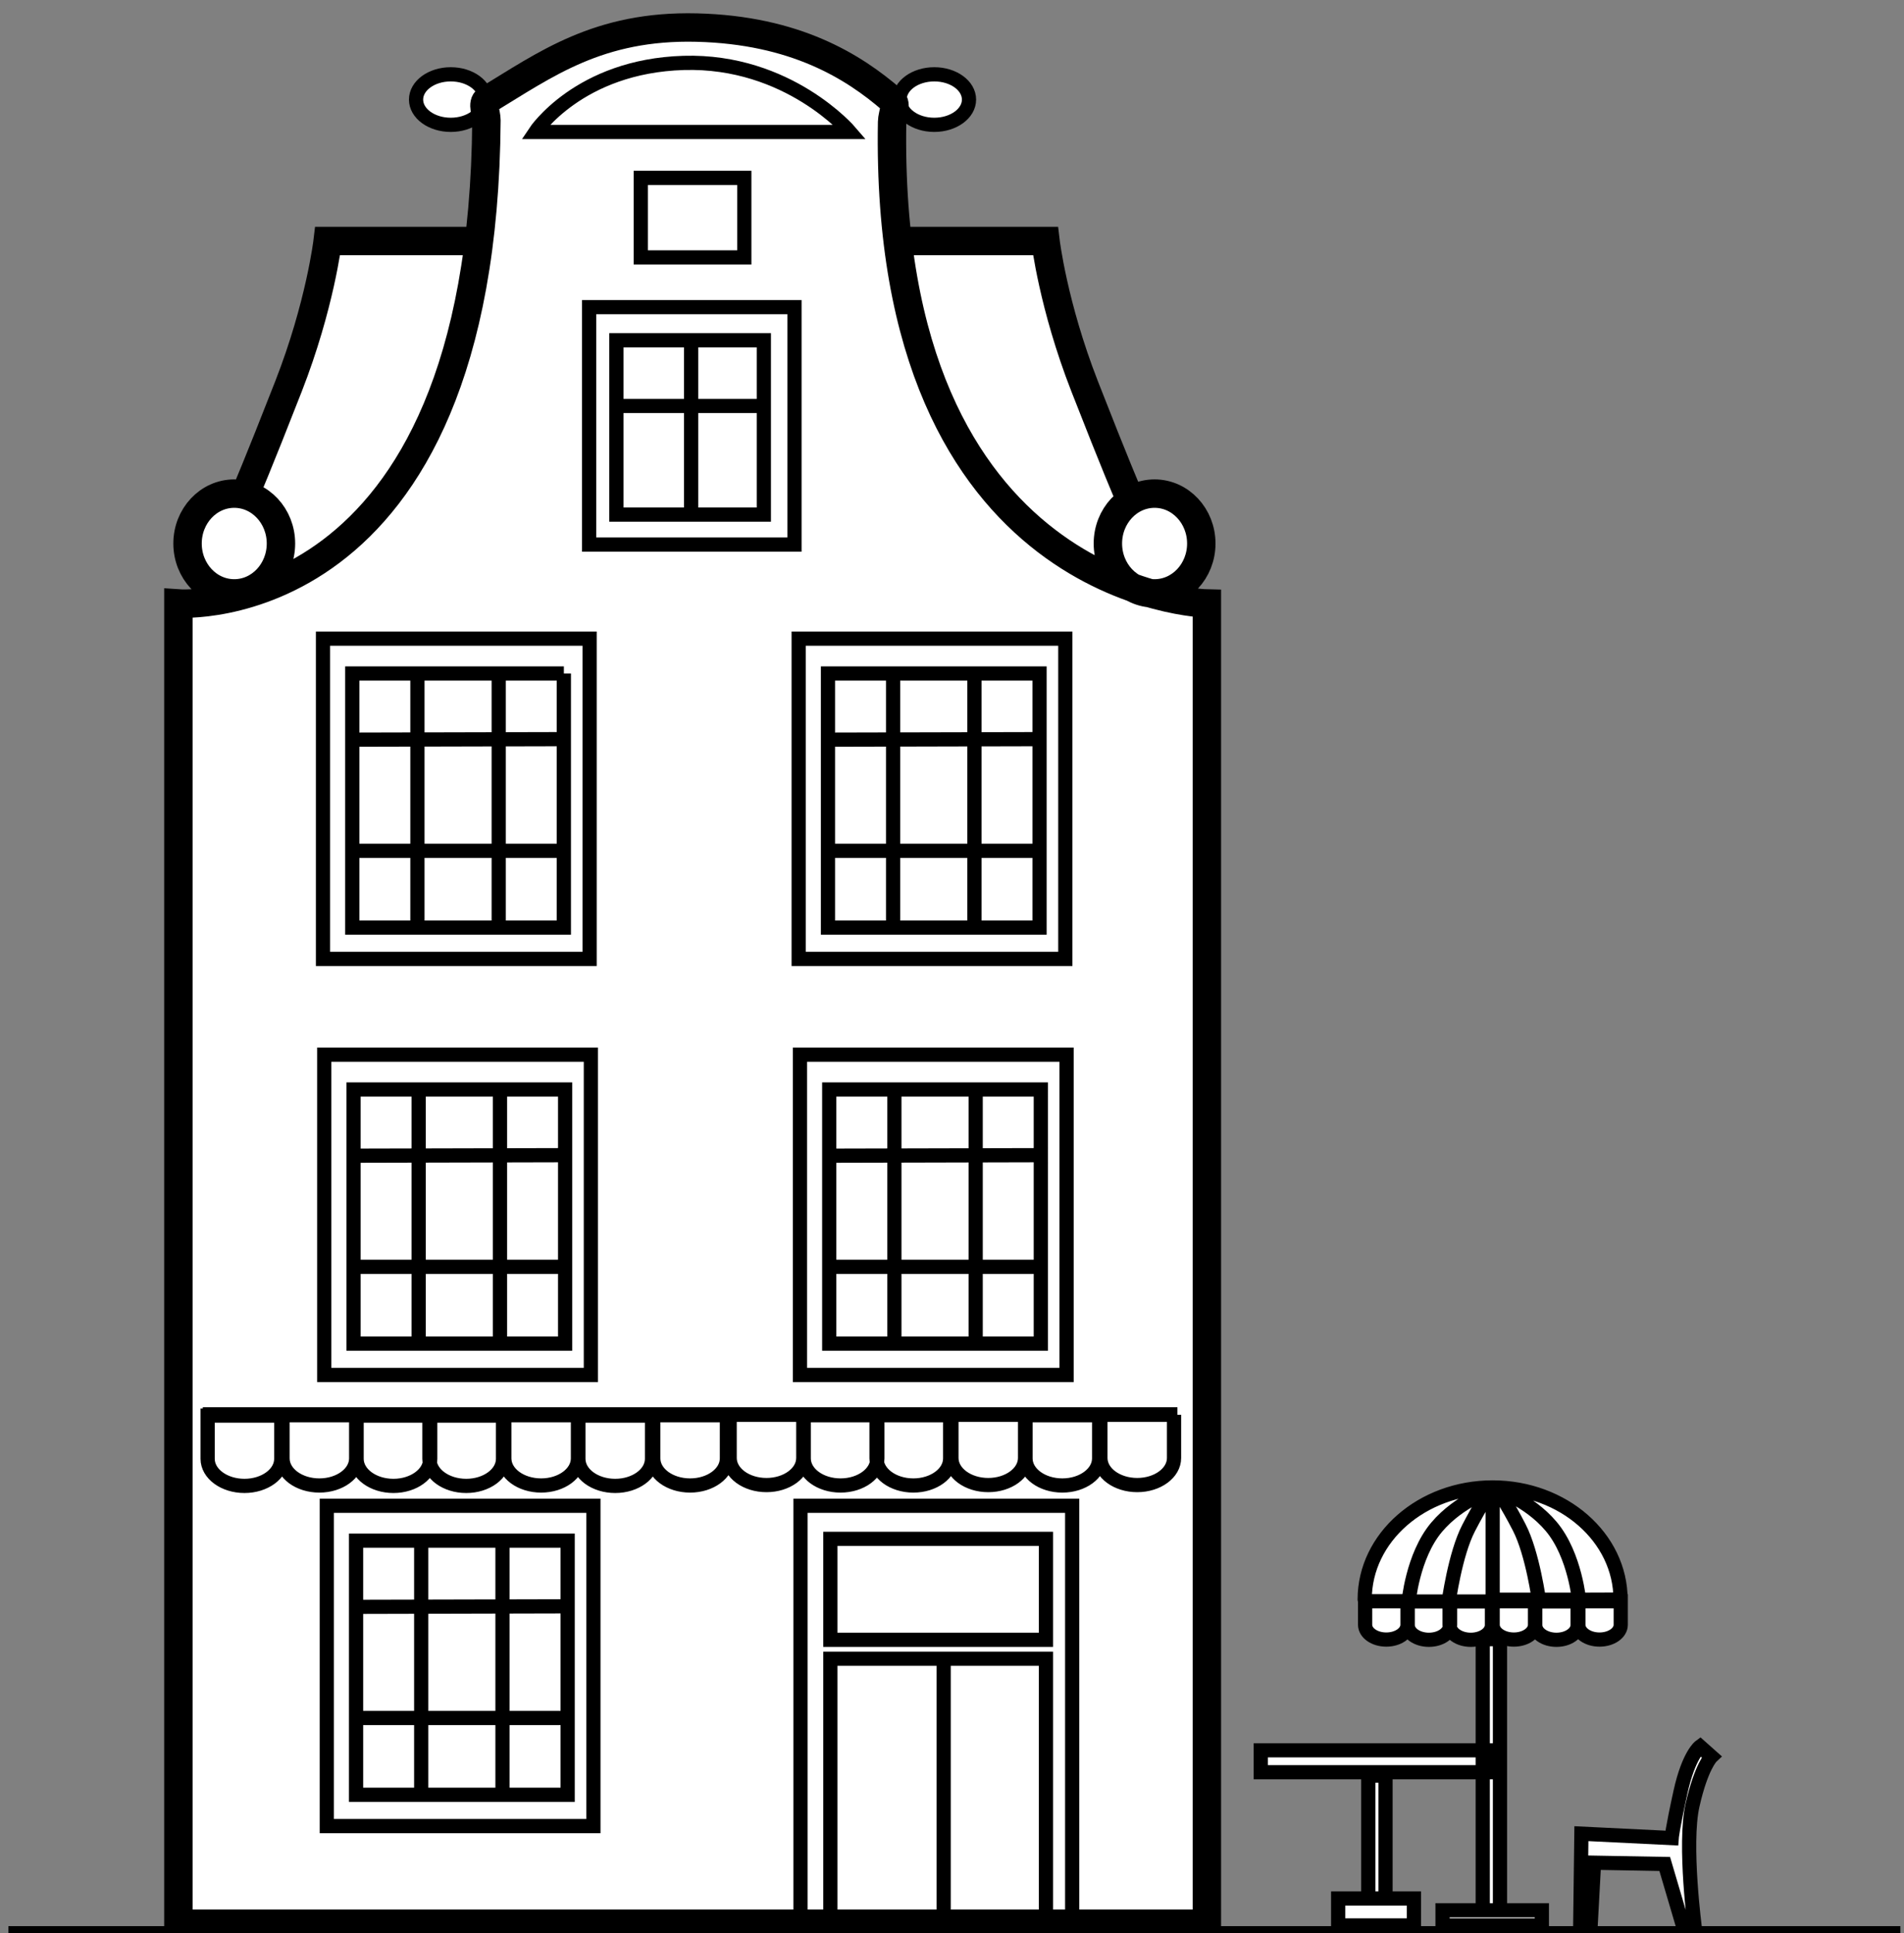 <?xml version="1.0" encoding="utf-8"?>
<!-- Generator: Adobe Illustrator 17.0.0, SVG Export Plug-In . SVG Version: 6.00 Build 0)  -->
<!DOCTYPE svg PUBLIC "-//W3C//DTD SVG 1.1//EN" "http://www.w3.org/Graphics/SVG/1.1/DTD/svg11.dtd">
<svg version="1.1" id="Слой_1" xmlns:x="http://ns.adobe.com/Extensibility/1.0/" xmlns:i="http://ns.adobe.com/AdobeIllustrator/10.0/" xmlns:graph="http://ns.adobe.com/Graphs/1.0/"
	 xmlns="http://www.w3.org/2000/svg" xmlns:xlink="http://www.w3.org/1999/xlink" xmlns:a="http://ns.adobe.com/AdobeSVGViewerExtensions/3.0/"
	 x="0px" y="0px" width="134px" height="136px" viewBox="0 0 134 136" style="enable-background:new 0 0 134 136;"
	 xml:space="preserve">
<rect x="0" y="0" width="134" height="136" fill="#808080" stroke="none"/>
<path style="fill:#FFFFFF;" d="M62.875,11.625c0.125,2.5,0.131,5.331,0.131,5.331H73.58c0,0,0.545,3.544,2.17,9.294s3.5,9,3.5,9
	s2.625-0.375,4.375,1.625s-1.25,4.625-1.25,4.625l2.25,1.375L85,136H12.5l0.055-93.544l2.82-0.081c0,0-0.75-0.75-1.625-2.375
	s-0.625-2.25,0.25-4s3.256-1.245,3.256-1.245l6.119-17.38l10.259-0.419l0.6-8.5c0,0-1.359,0.294-3.109,0.294s-1.5-0.75-1.844-1.745
	c-0.344-0.995,1.094-1.63,3.094-1.63S34,7.625,34,7.625s1-1.125,3.875-2.75S45.125,2,51.5,2.25S63,6.5,63,6.5s1.25-1,3.625-0.875
	s1.25,2.375,0.5,3s-3.875-0.75-3.875-0.75S62.75,9.125,62.875,11.625z M114.063,114.302c0,0,0.812-9.427-7.563-9.427
	s-10.375,4.875-10.375,4.875s-0.375,3-0.125,4.125s0.503,1.807,1.564,1.466c1.061-0.341,2.311-0.091,2.311-0.091l2-0.125
	l1.634,0.232l1.616-0.482l1.417,0.466l1.333-0.466l1.665,0.482L111,115l1.572,0.341L114.063,114.302 M104.25,134.386h1.315V111.5
	h-1.315V134.386z M101.875,135.452h6.638v-1.327h-6.638V135.452z M94.178,135.452h5.331v-1.895h-5.331V135.452z M96.296,133.557
	h1.213v-8.648h-1.213V133.557z M88.375,124.5h16.5v-1.25h-16.5V124.5z M120.875,123.625l-1.226-0.76c0,0-0.649,0.51-1.274,2.635
	s-0.726,3.807-0.726,3.807l-6.353-0.311l-0.089,6.975l0.977-4.931l4.976,0.089c0,0,0.339,1.247,0.714,2.497s1.418,2.123,1.418,2.123
	s-0.543-2.998-0.543-4.998s0.375-3.625,0.625-4.75S120.875,123.625,120.875,123.625z"/>
<path style="fill:none;stroke:#000000;stroke-miterlimit:10;" d="M48.117,4.426c7.375-0.215,11.706,4.859,11.706,4.859H37.67
	C37.67,9.285,40.742,4.642,48.117,4.426z M55.914,21.606H41.461v16.704h14.453V21.606z M53.757,23.939H43.38v12.261h10.378V23.939z
	 M48.64,24.082V36.45 M53.793,28.56h-10.2 M41.496,44.926H22.731v22.532h18.765V44.926z M39.684,47.378H24.792v17.877h14.891V47.378
	z M24.828,52.034l14.856-0.036 M24.721,59.853H39.47 M29.377,65.397V47.449 M35.099,65.29V47.52 M74.975,44.926H56.21v22.532h18.765
	V44.926z M73.162,47.378H58.271v17.877h14.891V47.378z M58.307,52.034l14.856-0.036 M58.2,59.853h14.749 M62.856,47.449v17.948
	 M68.578,47.52v17.77 M41.585,74.193H22.82v22.532h18.765V74.193z M39.772,76.645H24.881v17.877h14.891V76.645z M39.772,81.265
	l-14.856,0.036 M24.81,89.12h14.749 M29.466,94.664V76.716 M35.188,94.557v-17.77 M75.064,74.193H56.299v22.532h18.765V74.193z
	 M73.251,76.645H58.36v17.877h14.891V76.645z M58.395,81.301l14.856-0.036 M58.289,89.12h14.749 M62.944,76.716v17.948
	 M68.666,76.787v17.77 M41.763,105.93H22.998v22.532h18.765V105.93z M39.95,108.382H25.059v17.877H39.95V108.382z M39.95,113.003
	l-14.856,0.036 M39.737,120.857H24.988 M29.644,126.401v-17.948 M35.365,126.295v-17.77 M82.628,99.527h-5.183v3.039
	c0,1.053,1.16,1.906,2.591,1.906l0,0c1.431,0,2.591-0.854,2.591-1.906V99.527z M75.458,105.93H56.337v29.463h19.121V105.93z
	 M73.611,116.689H58.438v18.577h15.173V116.689z M73.611,108.256H58.438v7.101h15.173V108.256z M66.414,116.689h-7.976v18.577h7.976
	V116.689z M14.272,99.497h68.592 M77.356,99.557h-5.183v3.039c0,1.053,1.16,1.906,2.591,1.906l0,0c1.431,0,2.591-0.854,2.591-1.906
	V99.557z M72.143,99.527h-5.183v3.039c0,1.053,1.16,1.906,2.591,1.906l0,0c1.431,0,2.591-0.854,2.591-1.906V99.527z M66.872,99.557
	h-5.183v3.039c0,1.053,1.16,1.906,2.591,1.906l0,0c1.431,0,2.591-0.854,2.591-1.906V99.557z M61.748,99.557h-5.183v3.039
	c0,1.053,1.16,1.906,2.591,1.906l0,0c1.431,0,2.591-0.854,2.591-1.906V99.557z M56.535,99.527h-5.183v3.039
	c0,1.053,1.16,1.906,2.591,1.906l0,0c1.431,0,2.591-0.854,2.591-1.906V99.527z M51.16,99.557h-5.183v3.039
	c0,1.053,1.16,1.906,2.591,1.906l0,0c1.431,0,2.591-0.854,2.591-1.906V99.557z M45.888,99.586h-5.183v3.039
	c0,1.053,1.16,1.906,2.591,1.906l0,0c1.431,0,2.591-0.854,2.591-1.906V99.586z M40.676,99.557h-5.183v3.039
	c0,1.053,1.16,1.906,2.591,1.906l0,0c1.431,0,2.591-0.854,2.591-1.906V99.557z M35.404,99.586h-5.183v3.039
	c0,1.053,1.16,1.906,2.591,1.906l0,0c1.431,0,2.591-0.854,2.591-1.906V99.586z M30.28,99.586h-5.183v3.039
	c0,1.053,1.16,1.906,2.591,1.906l0,0c1.431,0,2.591-0.854,2.591-1.906V99.586z M25.068,99.557h-5.183v3.039
	c0,1.053,1.16,1.906,2.591,1.906l0,0c1.431,0,2.591-0.854,2.591-1.906V99.557z M19.796,99.586h-5.183v3.039
	c0,1.053,1.16,1.906,2.591,1.906l0,0c1.431,0,2.591-0.854,2.591-1.906V99.586z M114.051,112.517c0-4.351-4.031-7.878-9.003-7.878
	c-4.972,0-9.003,3.527-9.003,7.878C96.044,112.517,114.036,112.569,114.051,112.517z M114.063,112.646h-2.981v1.656
	c0,0.574,0.667,1.039,1.491,1.039l0,0c0.823,0,1.491-0.465,1.491-1.039V112.646z M111.03,112.662h-2.981v1.656
	c0,0.574,0.667,1.039,1.491,1.039l0,0c0.823,0,1.491-0.465,1.491-1.039V112.662z M108.032,112.646h-2.981v1.656
	c0,0.574,0.667,1.039,1.491,1.039l0,0c0.823,0,1.491-0.465,1.491-1.039V112.646z M105,112.662h-2.981v1.656
	c0,0.574,0.667,1.039,1.491,1.039l0,0c0.823,0,1.491-0.465,1.491-1.039V112.662z M102.053,112.662h-2.981v1.656
	c0,0.574,0.667,1.039,1.491,1.039l0,0c0.823,0,1.491-0.465,1.491-1.039V112.662z M99.055,112.646h-2.981v1.656
	c0,0.574,0.667,1.039,1.491,1.039l0,0c0.823,0,1.491-0.465,1.491-1.039V112.646z M111.149,112.721c0,0-0.272-3.317-1.985-5.346
	c-1.599-1.895-3.998-2.677-3.998-2.677 M108.328,112.705c0,0-0.454-3.418-1.415-5.27c-0.829-1.599-1.57-2.736-1.57-2.736
	 M105.051,112.646v-7.877 M105.107,104.758c0,0-2.399,0.782-3.998,2.677c-1.712,2.029-1.985,5.346-1.985,5.346 M104.929,104.758
	c0,0-0.74,1.137-1.57,2.736c-0.961,1.852-1.415,5.27-1.415,5.27 M105.565,115.313h-1.213v19.073h1.213V115.313z M108.513,134.386
	h-6.99v1.066h6.99V134.386z M105.314,123.132H88.729v1.54h16.585V123.132z M97.51,124.909h-1.213v8.648h1.213V124.909z
	 M99.509,133.557h-5.331v1.895h5.331V133.557z M119.293,135.748c0,0-0.8-5.997-0.178-8.752c0.622-2.754,1.333-3.421,1.333-3.421
	l-0.8-0.711c0,0-0.8,0.578-1.377,3.199c-0.578,2.621-0.622,3.243-0.622,3.243l-6.353-0.311l-0.089,6.975h0.711l0.267-4.931
	l4.976,0.089l1.377,4.665L119.293,135.748z M133.746,136H0.59 M31.724,8.782c1.349,0,2.443-0.796,2.443-1.777
	s-1.094-1.777-2.443-1.777s-2.443,0.796-2.443,1.777S30.375,8.782,31.724,8.782z M45.096,18.111h7.286v-5.598h-7.286V18.111z
	 M68.197,7.005c0-0.981-1.094-1.777-2.443-1.777S63.31,6.023,63.31,7.005s1.094,1.777,2.443,1.777S68.197,7.986,68.197,7.005z"/>
<path style="fill:none;stroke:#000000;stroke-width:2;stroke-miterlimit:10;" d="M17.256,34.755c0,0,0.829-1.895,3.051-7.582
	s2.754-10.218,2.754-10.218h10.573 M79.384,34.755c0,0-0.829-1.895-3.051-7.582c-2.221-5.686-2.754-10.218-2.754-10.218H63.006
	 M84.938,42.456c0,0-22.746-0.474-22.153-33.881c0.01-0.541,0.374-1.222,0.006-1.54C60.06,4.665,55.949,2.112,49.042,1.94
	C42.11,1.768,38.38,4.547,34.277,7.031c-0.387,0.235-0.04,0.927-0.043,1.425c-0.237,35.54-21.679,34-21.679,34v92.878h72.383V42.456
	z M16.486,41.745c1.816,0,3.287-1.571,3.287-3.51c0-1.938-1.472-3.51-3.287-3.51s-3.287,1.571-3.287,3.51
	C13.199,40.174,14.671,41.745,16.486,41.745z M84.545,38.235c0-1.938-1.472-3.51-3.287-3.51c-1.816,0-3.287,1.571-3.287,3.51
	c0,1.938,1.472,3.51,3.287,3.51C83.074,41.745,84.545,40.174,84.545,38.235z"/>
</svg>
